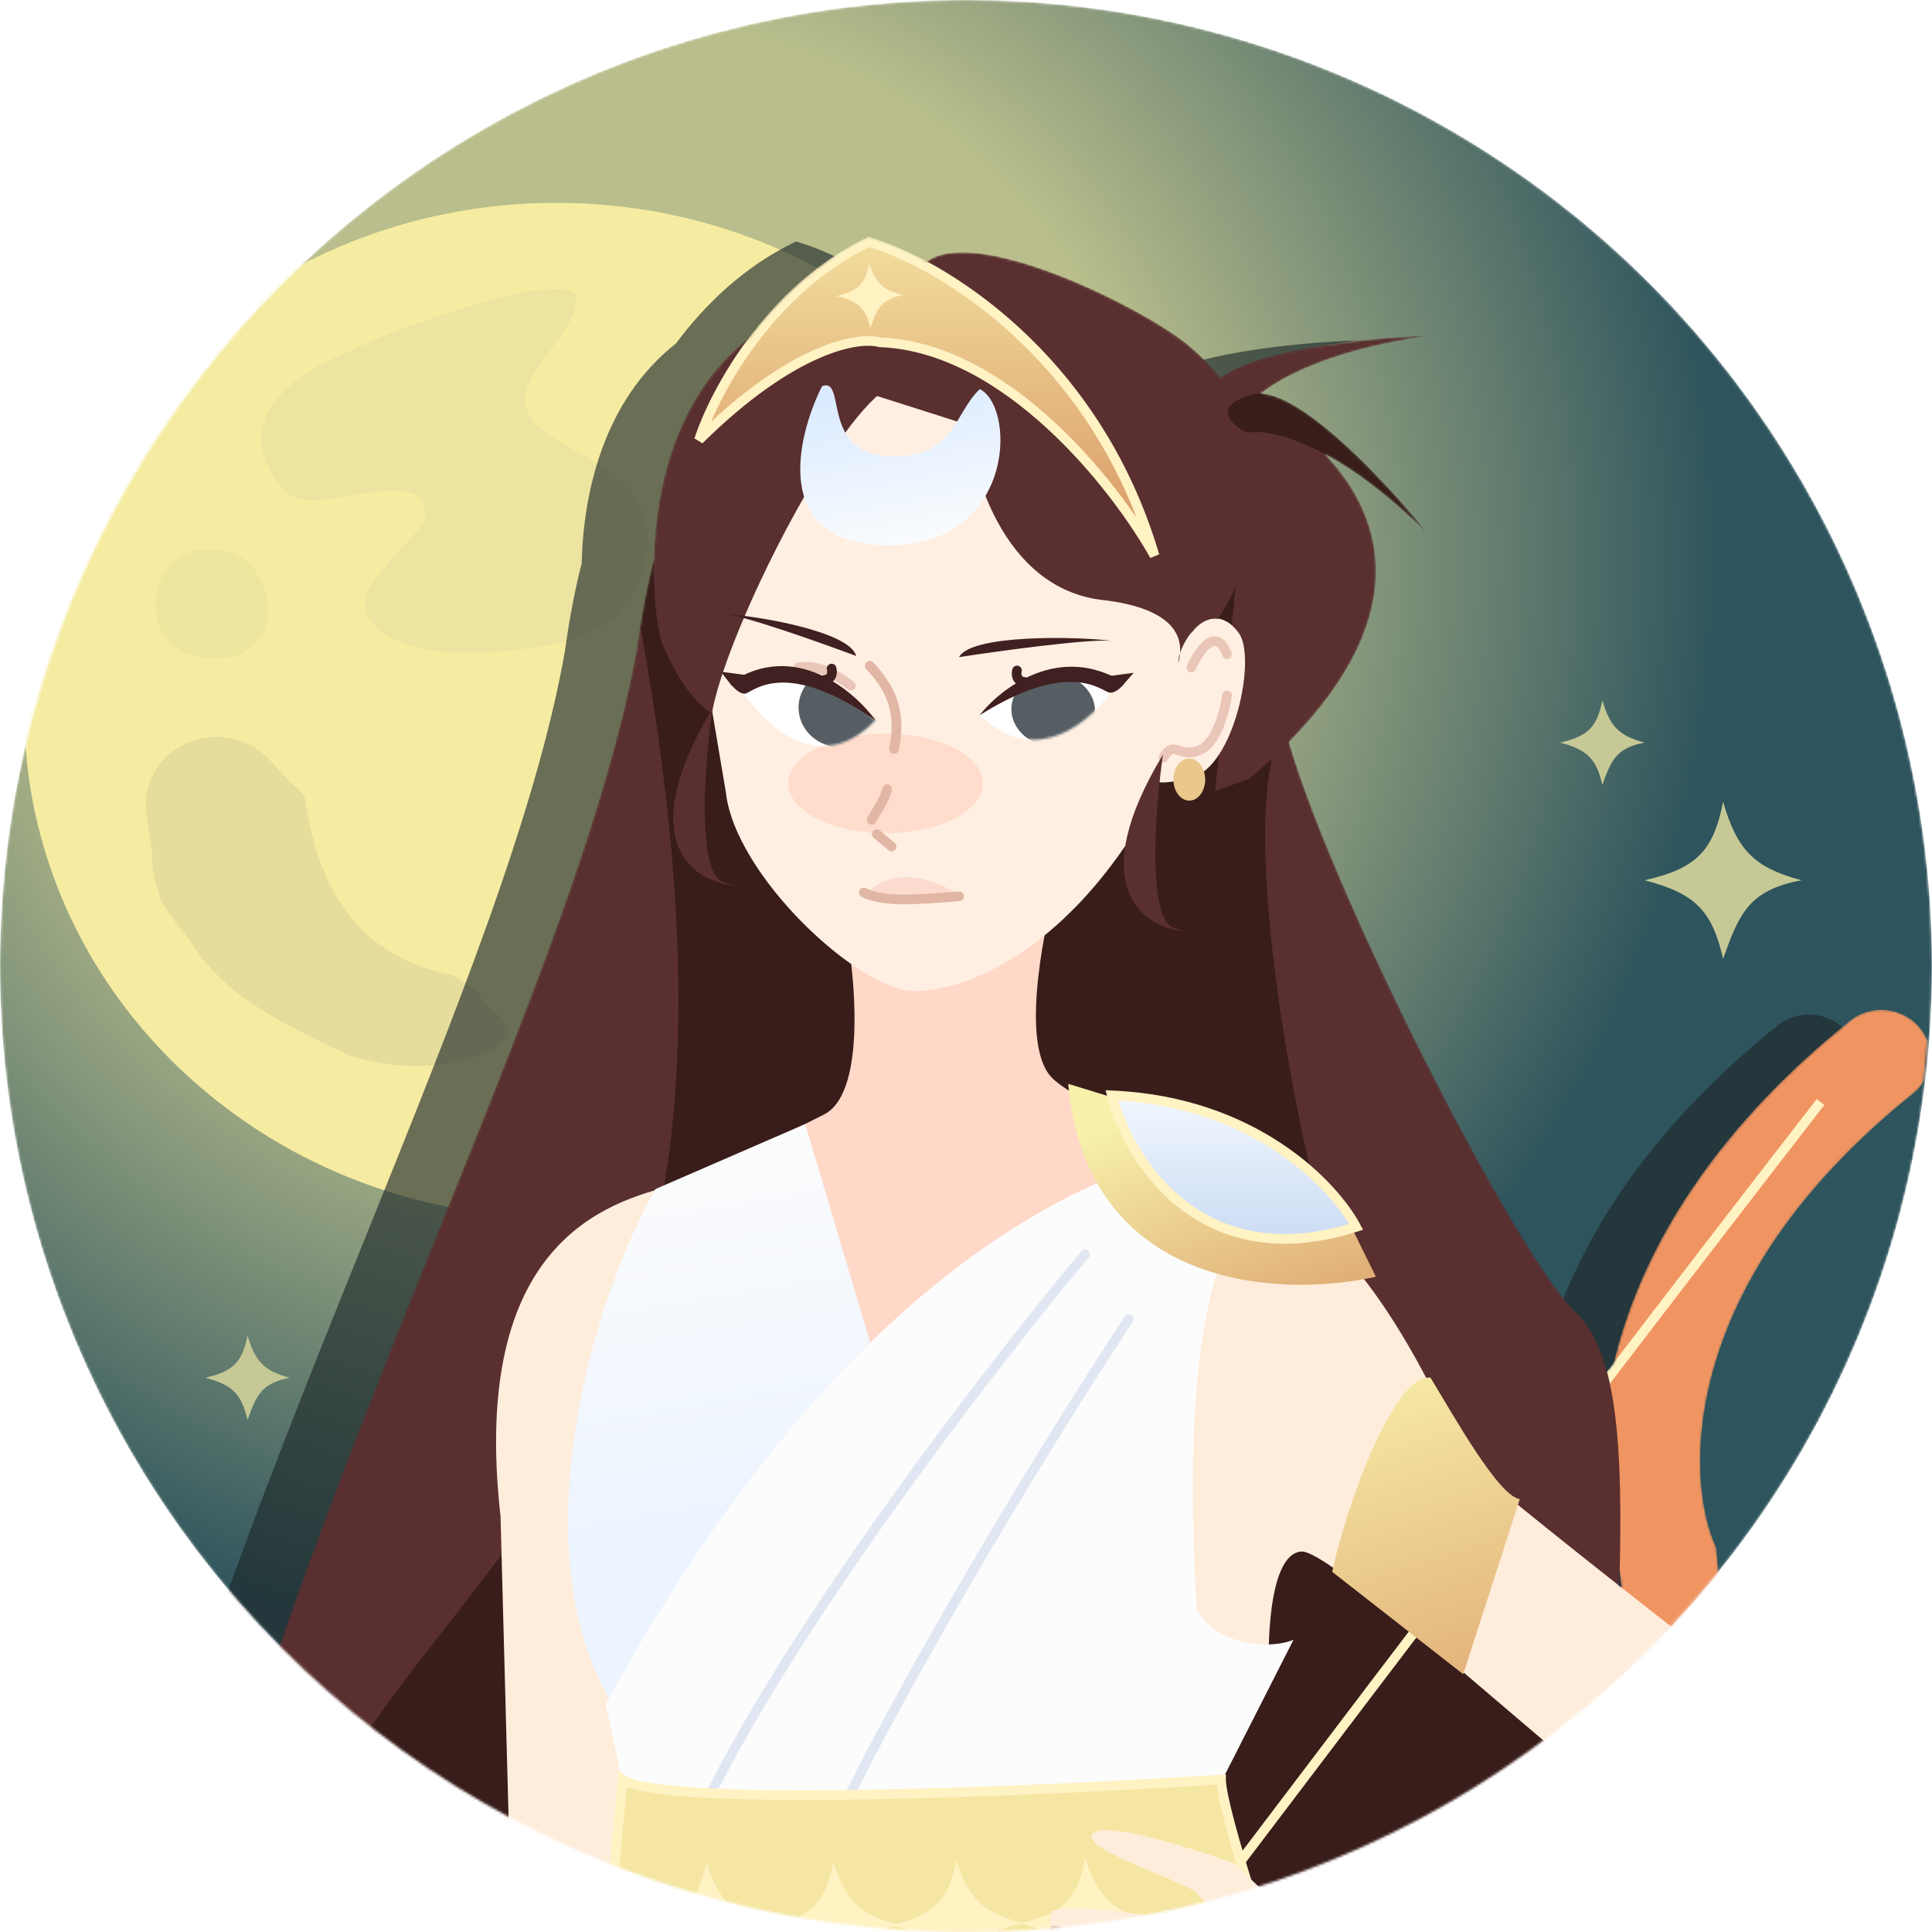 <svg width="800" height="800" viewBox="0 0 800 800" fill="none" xmlns="http://www.w3.org/2000/svg">
<mask id="mask0_4423_1167" style="mask-type:alpha" maskUnits="userSpaceOnUse" x="0" y="0" width="800" height="800">
<circle cx="400" cy="400" r="400" fill="url(#paint0_radial_4423_1167)"/>
</mask>
<g mask="url(#mask0_4423_1167)">
<circle cx="400" cy="400" r="400" fill="url(#paint1_radial_4423_1167)"/>
<g filter="url(#filter0_d_4423_1167)">
<path d="M435.702 279.056C435.702 163.042 337.06 69 215.345 69C93.63 69 -5 163.042 -5 279.056C-5 395.071 93.665 489.101 215.345 489.101C337.025 489.101 435.702 395.06 435.702 279.056Z" fill="#F5ECA1"/>
<path opacity="0.2" d="M314.256 155.46C318.373 153.302 323.476 153.973 326.831 157.093C326.831 157.093 330.491 160.503 335.981 165.602C339.969 167.537 343.793 169.594 347.441 171.775C351.078 173.967 354.538 176.281 357.811 178.73C377.002 192.07 389.741 215.016 394.152 235.703C394.774 239.606 395.149 243.642 395.243 247.791C395.349 251.951 395.184 256.222 394.739 260.628C395.313 264.765 393.331 268.333 390.234 270.379C387.149 272.425 382.95 272.951 379.114 270.972C379.114 270.972 374.398 268.59 367.899 265.906C314.631 267.136 322.221 212.925 312.578 178.987C310.526 171.82 309.13 167.079 309.13 167.079C307.792 162.539 309.916 157.719 314.256 155.438V155.46Z" fill="#AEA290"/>
<path opacity="0.15" d="M212.178 104.939C218.407 104.47 225.574 104.47 223.181 111.302C220.788 129.518 184.963 147.733 213.632 165.949C227.967 175.051 247.076 181.884 252.003 199.943C252.836 203.387 253.141 206.865 253.023 210.342C252.601 220.82 248.484 231.331 238.595 241.742C235.557 243.967 232.19 245.79 228.636 247.299C217.961 251.806 205.585 253.427 195.145 254.377C191.368 254.802 187.532 255.104 183.685 255.25C177.913 255.462 172.107 255.294 166.546 254.668C163.766 254.355 161.045 253.93 158.417 253.371C146.734 250.184 132.411 243.352 137.185 229.687C138.98 226.836 140.915 224.141 142.968 221.502C145.021 218.874 147.179 216.313 149.35 213.775C151.086 212.064 153.279 209.917 155.379 207.603C157.479 205.288 159.473 202.794 160.787 200.368C163.461 184.142 144.352 188.705 135.684 189.118C132.141 189.711 128.622 190.404 125.243 190.975C115.097 192.686 106.134 193.256 101.36 186.424C86.732 167.492 93.583 152.933 109.008 141.639C111.577 139.761 114.393 137.96 117.419 136.249C144.364 122.674 170.64 113.561 200.025 106.281C205.057 105.465 209.104 105.029 212.19 104.928L212.178 104.939Z" fill="#C5B6A2"/>
<path opacity="0.08" d="M368.005 364.499C366.421 367.328 364.697 370.157 362.843 372.953C360.99 375.748 358.996 378.499 356.884 381.216C338.596 409.898 302.772 423.552 269.328 412.168C250.219 405.336 250.219 380.288 262.161 371.186C276.495 357.521 293.211 382.569 309.927 380.288C326.643 378.007 336.204 359.791 353.037 352.668C356.38 351.74 359.606 351.606 362.644 352.623C365.694 353.663 368.568 355.855 371.219 359.612C370.867 361.178 369.823 362.833 367.993 364.499H368.005Z" fill="#C5B6A2"/>
<path opacity="0.09" d="M96.081 238.297C95.917 244.078 93.712 249.614 88.914 253.326C87.975 254.053 86.92 254.69 85.735 255.193C84.48 255.786 83.166 256.267 81.817 256.647C75.107 258.537 67.388 257.821 60.913 254.981C59.916 254.511 58.954 253.952 58.039 253.326C57.124 252.7 56.268 252.006 55.494 251.246C47.517 243.452 47.587 229.452 53.945 220.797C58.297 214.859 65.77 211.896 73.066 212.366C74.532 212.455 75.987 212.69 77.406 213.059C78.955 213.316 80.351 213.697 81.629 214.2C82.908 214.692 84.058 215.307 85.113 216.011C92.046 220.618 96.304 229.721 96.069 238.286L96.081 238.297Z" fill="#AEA290"/>
<path opacity="0.2" d="M172.201 388.809C130.792 380.288 116.458 350.689 111.097 314.593C108.868 312.256 106.499 309.975 104.047 307.738C99.765 303.087 96.563 299.598 96.563 299.598C91.531 294.119 84.434 290.742 76.82 290.194C58.251 288.852 43.119 304.194 45.676 321.783C45.676 321.783 45.958 323.729 46.38 326.647C46.802 329.566 47.377 333.457 47.94 337.36C47.87 341.43 48.257 345.288 49.043 348.967C49.84 352.679 51.037 356.213 52.597 359.612C54.204 362.039 55.917 364.488 57.735 366.937C59.553 369.385 61.477 371.834 63.507 374.261C78.24 398.515 104.516 409.898 129.49 421.986C133.397 423.227 137.373 424.234 141.397 424.972C153.479 427.186 166.019 426.973 178.559 423.552C185.726 421.271 192.894 419.001 195.275 412.168C195.275 408.758 192.882 406.477 190.219 404.195C187.556 401.914 184.6 399.633 183.427 396.234C180.565 393.807 176.905 391.28 172.201 388.809Z" fill="#AEA290"/>
</g>
<path fill-rule="evenodd" clip-rule="evenodd" d="M329.623 100L330.362 100.217C336.804 102.113 344.913 105.406 353.916 110.259C374.58 95.093 443.851 129.717 462.125 144.927C467.35 149.313 471.75 153.832 475.424 158.429C490.945 146.357 537.648 141.753 561.988 140.964C524.671 146.262 503.124 156.446 492.072 164.965C510.649 165.55 545.432 203.195 561.418 223.183C544.962 206.804 530.508 196.4 518.656 190.011C544.159 216.863 554.412 257.649 503.79 309.269C522.82 375.092 599.678 524.383 622.808 545.498C628.668 550.847 632.73 559.313 635.506 569.915L636.85 568.159L638.26 566.315C648.511 523.128 676.403 472.527 736.111 424.626C744.732 417.71 757.569 418.876 764.783 427.232C766.198 428.87 767.291 430.663 768.07 432.54C767.651 438.489 767.101 444.402 766.424 450.276C765.318 451.973 763.919 453.532 762.235 454.883C663.577 534.033 669.053 614.635 679.605 640.143L680.664 642.703L680.954 645.441C681.241 648.137 681.504 650.822 681.744 653.496C608.448 745.231 495.623 804 369.072 804C257.989 804 157.481 758.719 85 685.608C105.433 626.078 129.154 567.258 151.747 511.236C188.373 420.419 222.032 336.958 233.904 269.753C235.79 255.963 238.135 243.876 240.85 233.326C241.533 204.903 249.445 166.209 279.907 142.208C291.683 126.39 307.922 110.461 328.929 100.335L329.623 100ZM769.072 443.99C769.676 441.276 769.682 438.449 769.072 435.709V443.99ZM640.604 658.669L641.417 659.311C641.218 656.956 641.001 654.592 640.765 652.218C640.716 654.366 640.661 656.517 640.604 658.669Z" fill="#1D2829" fill-opacity="0.64" style="mix-blend-mode:hard-light"/>
<mask id="mask1_4423_1167" style="mask-type:alpha" maskUnits="userSpaceOnUse" x="115" y="98" width="685" height="704">
<path fill-rule="evenodd" clip-rule="evenodd" d="M359.623 98L360.362 98.217C366.804 100.113 374.913 103.406 383.916 108.259C404.58 93.093 473.851 127.717 492.125 142.927C497.35 147.313 501.75 151.832 505.424 156.429C520.945 144.357 567.648 139.753 591.988 138.964C554.671 144.262 533.124 154.446 522.072 162.965C540.649 163.55 575.432 201.195 591.418 221.183C574.962 204.804 560.508 194.4 548.656 188.011C574.159 214.863 584.412 255.649 533.79 307.269C552.82 373.092 629.678 522.383 652.808 543.498C658.668 548.847 662.73 557.313 665.506 567.915L666.85 566.159L668.26 564.315C678.511 521.128 706.403 470.527 766.111 422.626C774.732 415.71 787.569 416.876 794.783 425.232C796.198 426.87 797.291 428.663 798.07 430.54C797.651 436.489 797.101 442.402 796.424 448.276C795.318 449.973 793.919 451.532 792.235 452.883C693.577 532.033 699.053 612.635 709.605 638.143L710.664 640.703L710.954 643.441C711.241 646.137 711.504 648.822 711.744 651.496C638.448 743.231 525.623 802 399.072 802C287.989 802 187.481 756.719 115 683.608C135.433 624.078 159.154 565.258 181.747 509.236C218.373 418.419 252.032 334.958 263.904 267.753C265.79 253.963 268.135 241.876 270.85 231.326C271.533 202.903 279.445 164.209 309.907 140.208C321.683 124.39 337.922 108.461 358.929 98.335L359.623 98ZM799.072 441.99C799.676 439.276 799.682 436.449 799.072 433.709V441.99ZM670.604 656.669L671.417 657.311C671.218 654.956 671.001 652.592 670.765 650.218C670.716 652.366 670.661 654.517 670.604 656.669Z" fill="#EAC79B"/>
</mask>
<g mask="url(#mask1_4423_1167)">
<path d="M629.313 682.173C669.313 736.983 724.902 866.888 709.45 948.032C690.135 1049.46 627.669 1087.9 682.737 1096.61C736.51 1105.12 760.502 1086.43 760.071 1070.79C760.048 1070.42 760.024 1070.04 759.997 1069.67C760.036 1070.04 760.061 1070.42 760.071 1070.79C762.289 1107.71 746.767 1172.07 666.71 1142.57C585.834 1112.78 462.875 926.241 411.506 836.696L512.601 596.591L629.313 682.173Z" fill="#381D1A"/>
<path fill-rule="evenodd" clip-rule="evenodd" d="M792.163 452.883C693.505 532.033 698.981 612.635 709.533 638.143L710.592 640.703L710.883 643.441C728.739 811.656 656.492 936.991 615.965 980.37L614.169 982.293L611.914 983.697C577.111 1005.36 547.87 1039.32 525.319 1074.1C502.848 1108.75 487.932 1142.79 481.213 1162.96L480.624 1164.73L479.702 1166.36C438.714 1238.69 376.064 1288.93 315.224 1322.31C254.807 1355.46 195.045 1372.62 157.319 1378.3C54.904 1399.65 4.078 1479.56 -8.105 1515.61C-11.585 1525.9 -23.07 1531.48 -33.76 1528.07C-44.449 1524.66 -50.294 1513.55 -46.815 1503.25C-31.619 1458.28 28.147 1364.71 149.167 1339.77L149.742 1339.66L150.323 1339.57C183.15 1334.7 238.524 1319.11 294.959 1288.14C350.834 1257.48 406.625 1212.38 443.067 1148.94C451.027 1125.65 467.126 1089.61 490.778 1053.14C514.518 1016.53 546.749 978.119 587.339 952.158C621.354 914.377 685.965 801.993 670.649 649.773C654.102 605.56 657.579 509.639 766.039 422.626C774.66 415.71 787.497 416.876 794.711 425.232C801.925 433.587 800.785 445.967 792.163 452.883Z" fill="#F09562"/>
<path fill-rule="evenodd" clip-rule="evenodd" d="M755.413 457.557C549.948 722.527 144.893 1263.68 -31.957 1501.15L-35.165 1498.76C141.682 1261.3 546.76 720.111 752.252 455.106L755.413 457.557Z" fill="#FFF2C3"/>
<path d="M258.631 356.877C258.631 206.716 292.466 166.035 323.562 167.091C323.562 167.091 472.739 237.617 506.027 237.617C539.314 237.617 524.109 376.295 534.794 395.71C545.479 415.124 586.985 458.707 594.794 497.536C602.602 536.365 621.506 621.944 621.506 621.944L421.781 512.193L209.187 578.57C200.599 587.912 193.541 589.311 190.823 584.303L209.187 578.57C229.59 556.374 258.631 489.342 258.631 356.877Z" fill="#381D1A"/>
<path d="M532.326 302.204C548.628 365.07 628.992 521.822 652.737 543.498C691.365 578.761 651.915 749.529 680.271 774.49C708.627 799.452 780.545 883.449 764.928 961.503C749.953 1036.35 645.03 1093.72 661.451 1107.03C662.413 1107.54 663.345 1108.03 664.242 1108.5C663.079 1108.09 662.154 1107.6 661.451 1107.03C638.329 1094.72 597.798 1069.04 600.955 1053.82C605.064 1034.01 821.229 994.785 730.819 917.523C640.408 840.262 602.189 824.017 623.97 774.49C645.751 724.964 661.367 624.326 611.23 628.288C561.094 632.25 501.505 335.486 532.326 302.204Z" fill="#5A2F30"/>
<path d="M503.149 157.982C517.084 170.978 514.613 219.923 511.635 242.772L503.149 327.561L517.441 322.41C618.557 235.878 550.045 176.736 503.149 157.982Z" fill="#5A2F30"/>
<path d="M136.576 997.559C53.398 857.775 153.425 641.099 213.836 550.234L320.685 653.25L224.932 1089.48C188.768 1080.92 150.96 1024.63 136.576 997.559Z" fill="#381D1A"/>
<path d="M123.832 1036.39C52.161 953.975 59.867 895.336 72.464 836.696C113.467 626.805 243.299 403.357 265.205 259.414C323.086 580.032 207.669 621.949 136.574 741.209C79.697 836.617 175.201 1044.31 218.763 1102.95L123.832 1036.39Z" fill="#5A2F30"/>
<path d="M207.26 627.891C194.439 514.098 251.643 497.801 278.766 490.801L252.876 627.891L283.672 823.224L216.275 965.464L207.26 627.891Z" fill="#FFEDDC"/>
<path d="M606.299 603.749C603.737 597.897 554.108 476.934 507.26 503.877L418.083 648.099L525.343 688.908C525.343 688.908 524.003 643.302 538.936 642.456C553.869 641.61 683.307 764.14 678.919 749.668C674.532 735.197 750.571 719.169 750.571 719.169C750.571 719.169 608.861 609.601 606.299 603.749Z" fill="#FFEDDC"/>
<path d="M435.341 446.03C420.957 430.578 435.341 374.316 435.341 374.316H432.464L351.916 394.919C351.916 394.919 360.546 451.577 341.231 461.482C321.917 471.388 273.835 493.972 273.835 493.972L341.231 574.799L542.6 493.972C542.6 493.972 449.724 461.482 435.341 446.03Z" fill="#FFD8C8"/>
<path d="M333.424 465.443L369.269 586.055L390.547 607.175L264.187 719.812C210.691 660.18 242.132 544.011 271.37 492.385L333.424 465.443Z" fill="url(#paint2_linear_4423_1167)"/>
<path d="M492.053 655.627C495.341 681.935 525.067 683.494 535.614 679.003L504.793 739.624L485.478 757.85L492.053 655.627Z" fill="#FCFCFC"/>
<path d="M300.548 327.957L289.452 262.219C289.452 262.219 289.452 174.26 336.712 159.996C383.972 145.733 501.917 211.9 501.917 211.9L493.287 262.219C496.988 256.522 505.615 251.885 513.013 262.219C520.41 272.554 510.958 317.656 493.287 322.047C478.63 325.69 477.826 323.29 477.978 322.365L471.917 341.066C440.325 392.567 401.643 410.37 378.63 410.37C355.616 410.37 304.246 362.428 300.548 327.957Z" fill="#FFEFE2"/>
<path d="M250.822 705.549C376.033 476.321 508.492 474.953 508.492 474.953L527.807 490.802C471.588 525.351 500.41 719.548 508.492 810.149L275.068 820.054L250.822 705.549Z" fill="#FCFCFC"/>
<path d="M406.574 177.794L363.012 163.927L357.67 129.06L401.642 136.984L406.574 177.794Z" fill="#5A2F30"/>
<path d="M216.379 1235.81C190.102 1204.93 147.362 1223.87 149.828 1200.81C152.293 1177.75 248.85 851.754 248.85 851.754L264.379 779.727L497.178 739.625L708.627 1219.36C708.627 1219.36 672.906 1229.88 650.735 1219.36C628.564 1208.83 574.778 1177.75 522.224 1177.75C469.669 1177.75 497.178 1235.81 354.707 1253.44C329.977 1256.5 249.226 1274.41 216.379 1235.81Z" fill="white"/>
<path d="M220.411 1301.45L278.356 856.503L447.67 739.625L533.56 1269.28C423.424 1267.8 278.904 1290.11 220.411 1301.45Z" fill="url(#paint3_linear_4423_1167)"/>
<path fill-rule="evenodd" clip-rule="evenodd" d="M450.594 517.793C451.443 518.5 451.558 519.761 450.851 520.61C424.034 552.795 383.125 605.239 347.575 657.934C329.8 684.282 313.383 710.664 300.742 734.59C288.077 758.56 279.289 779.9 276.631 796.208C276.454 797.298 275.426 798.038 274.336 797.86C273.245 797.682 272.506 796.655 272.683 795.564C275.45 778.59 284.495 756.776 297.205 732.722C309.938 708.623 326.439 682.111 344.259 655.697C379.901 602.867 420.895 550.314 447.778 518.049C448.485 517.201 449.746 517.086 450.594 517.793ZM468.506 544.608C469.425 545.221 469.673 546.462 469.06 547.381C448.748 577.845 414.007 633.846 384.061 687.135C369.088 713.78 355.33 739.718 345.177 761.431C340.1 772.288 335.937 782.063 332.976 790.325C330 798.629 328.294 805.255 328.024 809.87C327.959 810.973 327.013 811.815 325.91 811.75C324.807 811.686 323.966 810.739 324.03 809.637C324.336 804.426 326.207 797.356 329.211 788.975C332.229 780.553 336.448 770.656 341.554 759.736C351.767 737.895 365.578 711.86 380.574 685.175C410.567 631.803 445.36 575.715 465.732 545.162C466.345 544.243 467.587 543.995 468.506 544.608Z" fill="#E1E7F2"/>
<path d="M540.957 854.129H247.123L257.808 736.85C274.904 748.578 430.136 741.737 505.615 736.85C505.615 749.529 529.177 820.319 540.957 854.129Z" fill="#F6E6A3"/>
<path fill-rule="evenodd" clip-rule="evenodd" d="M256.126 733.271L258.94 735.201C259.742 735.751 261.105 736.341 263.124 736.912C265.112 737.475 267.605 737.985 270.572 738.441C276.505 739.352 284.19 740.024 293.229 740.488C311.298 741.416 334.611 741.508 359.784 741.081C410.122 740.227 467.766 737.296 505.486 734.854L507.615 734.717V736.85C507.615 738.212 507.943 740.529 508.609 743.737C509.265 746.9 510.221 750.797 511.413 755.253C513.795 764.161 517.099 775.224 520.777 786.968C528.132 810.45 536.96 836.579 542.846 853.471L543.772 856.129H244.933L256.126 733.271ZM259.535 739.94L249.314 852.129H538.145C532.276 835.208 523.955 810.498 516.96 788.163C513.275 776.398 509.952 765.273 507.549 756.286C506.347 751.794 505.37 747.816 504.692 744.549C504.25 742.419 503.922 740.532 503.75 738.974C465.974 741.392 409.394 744.239 359.852 745.08C334.645 745.508 311.227 745.417 293.023 744.482C283.925 744.015 276.089 743.335 269.965 742.395C266.904 741.925 264.236 741.384 262.034 740.761C261.143 740.509 260.305 740.237 259.535 739.94Z" fill="#FFF2C3"/>
<path d="M569.724 528.664L559.533 507.99C554.736 490.751 489.989 464.594 458.215 453.67L442.328 448.805C450.001 534.096 530.456 537.582 569.724 528.664Z" fill="url(#paint4_linear_4423_1167)"/>
<path d="M561.506 508.042C552.487 490.934 519.641 456.085 460.411 453.558C467.25 480.274 497.043 528.572 561.506 508.042Z" fill="url(#paint5_linear_4423_1167)"/>
<path fill-rule="evenodd" clip-rule="evenodd" d="M457.805 451.445L458.473 454.054C461.973 467.726 471.325 486.907 488.114 500.09C505.016 513.363 529.274 520.406 562.113 509.948L564.39 509.223L563.275 507.11C553.959 489.438 520.509 454.12 460.496 451.56L457.805 451.445ZM558.549 506.859C528.138 515.863 506.01 509.058 490.585 496.944C475.698 485.254 466.895 468.489 463.08 455.699C517.43 458.99 548.502 489.954 558.549 506.859Z" fill="#FFF2C3"/>
<g filter="url(#filter1_f_4423_1167)">
<path d="M406.985 324.393C406.985 335.771 388.954 344.996 366.711 344.996C344.469 344.996 326.437 335.771 326.437 324.393C326.437 313.014 344.469 303.789 366.711 303.789C388.954 303.789 406.985 313.014 406.985 324.393Z" fill="#FFDCCB"/>
</g>
<path fill-rule="evenodd" clip-rule="evenodd" d="M367.771 324.818C366.692 324.581 365.625 325.263 365.388 326.342C364.979 328.2 363.83 330.547 362.514 332.866C361.893 333.959 361.264 334.998 360.696 335.934C360.674 335.971 360.652 336.007 360.631 336.043C360.063 336.98 359.529 337.863 359.183 338.529C358.675 339.51 359.057 340.717 360.038 341.226C361.019 341.734 362.226 341.351 362.734 340.371C363.005 339.849 363.457 339.097 364.052 338.115C364.076 338.075 364.1 338.035 364.125 337.995C364.687 337.066 365.343 335.984 365.992 334.841C367.319 332.504 368.745 329.701 369.295 327.201C369.532 326.122 368.85 325.055 367.771 324.818ZM361.479 344.111C360.771 344.958 360.883 346.22 361.731 346.928L367.895 352.079C368.743 352.787 370.004 352.674 370.713 351.826C371.421 350.979 371.308 349.718 370.46 349.009L364.296 343.859C363.448 343.15 362.187 343.263 361.479 344.111Z" fill="#E1B6A5"/>
<path fill-rule="evenodd" clip-rule="evenodd" d="M358.791 274.18C357.974 274.923 357.914 276.188 358.657 277.005C362.043 280.726 365.259 284.683 367.237 289.784C369.2 294.846 369.999 301.188 368.259 309.73C368.038 310.813 368.737 311.869 369.819 312.089C370.901 312.31 371.958 311.611 372.178 310.529C374.054 301.321 373.237 294.192 370.967 288.338C368.712 282.524 365.08 278.12 361.616 274.313C360.873 273.496 359.608 273.436 358.791 274.18Z" fill="#E1B6A5"/>
<path d="M294.795 295.469C299.793 264.997 340.475 182.319 364.658 162.737L366.577 114.985L333.1 126.878C257.398 157.185 269.909 256.084 274.248 266.545C283.288 288.337 292.322 293.701 294.795 295.469Z" fill="#5A2F30"/>
<path d="M457.122 248.512C414.711 244.075 401.095 193.042 399.588 168.081L381.506 110.437C398.601 90.151 473.012 127.078 492.053 142.927C540.382 183.499 518.08 235.377 504.382 256.244C497.058 254.983 490.723 264.087 488.646 270.39C488.557 271.673 488.328 273.032 487.944 274.47C487.86 273.444 488.112 272.009 488.646 270.39C489.771 254.126 468.422 249.859 457.122 248.512Z" fill="#5A2F30"/>
<path d="M477.481 795.572C460.623 791.548 454.635 785.662 449.398 769.392C446.283 785.89 440.719 792.115 422.244 796.467C440.829 800.753 446.25 807.058 450.327 822.647C455.666 807.538 458.806 799.194 477.481 795.572Z" fill="#FFF2C3"/>
<path d="M359.726 100.136C318.301 120.105 295.616 163.134 289.452 182.152C328.246 143.799 355.479 139.229 364.246 141.738C416.849 143.64 462.054 201.435 478.081 230.094C453.424 146.731 388.904 108.721 359.726 100.136Z" fill="url(#paint6_linear_4423_1167)"/>
<path fill-rule="evenodd" clip-rule="evenodd" d="M359.551 98L360.29 98.217C389.993 106.957 455.115 145.396 479.999 229.527L476.336 231.07C468.41 216.897 453.228 195.459 433.526 177.355C413.794 159.222 389.782 144.663 364.174 143.737L363.93 143.728L363.696 143.661C359.964 142.593 351.486 142.91 338.916 148.452C326.432 153.956 310.122 164.529 290.858 183.574L287.549 181.535C293.806 162.233 316.755 118.63 358.857 98.335L359.551 98ZM359.899 102.276C324.731 119.541 303.347 153.775 294.456 174.596C311.246 159.064 325.728 149.895 337.302 144.792C350.034 139.178 359.458 138.398 364.553 139.749C391.457 140.804 416.263 156.058 436.233 174.409C450.29 187.327 462.076 201.893 470.658 214.439C443.458 143.742 386.909 110.52 359.899 102.276Z" fill="#FFF2C3"/>
<path d="M511.262 771.671L571.262 829.518C588.523 864.384 576.604 879.045 571.262 889.742C566.988 898.301 533.591 872.177 517.426 858.045L474.687 841.404C465.509 834.933 445.755 820.643 440.166 815.254C434.577 809.866 434.55 797.161 435.235 791.482C447.728 787.044 491.125 795.444 511.262 800.198L494.824 783.161C483.728 776.425 445.92 764.935 452.906 758.992C458.495 754.237 494.139 765.463 511.262 771.671Z" fill="#FFEDDC"/>
<path opacity="0.9" d="M395.479 369.562C387.997 364.778 370.289 358.081 359.315 369.562C368.875 371.356 389.493 373.868 395.479 369.562Z" fill="#FCD9CC"/>
<path d="M397.122 272.092C414.424 269.453 451.303 264.411 460.409 265.362C445.991 263.514 402.13 262.59 397.122 272.092Z" fill="#402020"/>
<path d="M354.51 271.632C339.732 266.094 308.113 254.864 299.86 254.245C312.997 254.888 352.008 261.454 354.51 271.632Z" fill="#402020"/>
<path fill-rule="evenodd" clip-rule="evenodd" d="M355.885 368.659C356.383 367.673 357.586 367.277 358.572 367.775C362.444 369.731 368 370.433 374.776 370.433C380.524 370.433 386.903 369.935 393.535 369.417C394.673 369.328 395.819 369.238 396.97 369.151C398.072 369.067 399.032 369.892 399.116 370.993C399.2 372.095 398.375 373.055 397.274 373.139C396.141 373.225 395.008 373.314 393.876 373.403C387.255 373.92 380.694 374.433 374.776 374.433C367.888 374.433 361.527 373.749 356.769 371.346C355.783 370.848 355.387 369.645 355.885 368.659Z" fill="#E1B6A5"/>
<path d="M364.228 225.685C319.845 223.466 329.845 180.913 340.393 159.914C350.685 155.951 339.612 187.252 367.534 188.837C395.456 190.422 394.675 171.404 405.753 161.102C421.387 169.422 419.708 228.458 364.228 225.685Z" fill="url(#paint7_linear_4423_1167)"/>
<path d="M591.916 138.964C537.282 146.721 516.452 164.95 512.865 173.095C506.317 176.327 494.717 178.68 500.704 162.235C506.691 145.79 564.007 139.869 591.916 138.964Z" fill="#5A2F30"/>
<path d="M591.346 221.183C552.925 182.94 525.414 177.272 516.461 179.219C509.917 175.979 501.164 168.271 518.509 163.36C535.853 158.448 574.294 199.862 591.346 221.183Z" fill="#381D1A"/>
<path fill-rule="evenodd" clip-rule="evenodd" d="M343.699 276.387C347.859 278.179 351.494 280.644 353.607 282.401C354.457 283.107 354.573 284.368 353.867 285.218C353.161 286.067 351.9 286.183 351.05 285.477C349.192 283.932 345.881 281.682 342.116 280.061C338.308 278.42 334.341 277.554 331.017 278.355C329.943 278.614 328.863 277.954 328.604 276.88C328.345 275.806 329.006 274.726 330.079 274.467C334.645 273.366 339.583 274.614 343.699 276.387Z" fill="#EAC6B8"/>
<path d="M362.491 298.251C352.926 288.866 328.366 273.061 306.644 284.916C315.505 299.571 339.08 322.755 362.491 298.251Z" fill="white"/>
<mask id="mask2_4423_1167" style="mask-type:alpha" maskUnits="userSpaceOnUse" x="306" y="280" width="57" height="29">
<path d="M362.491 298.25C352.926 288.866 328.365 273.061 306.644 284.916C315.505 299.571 339.079 322.755 362.491 298.25Z" fill="white"/>
</mask>
<g mask="url(#mask2_4423_1167)">
<path d="M365.21 290.897C366.421 299.897 359.698 308.123 350.195 309.27C340.691 310.416 332.005 304.05 330.794 295.05C329.583 286.05 336.305 277.824 345.809 276.677C355.313 275.531 363.999 281.897 365.21 290.897Z" fill="#565E63"/>
</g>
<path d="M302.191 282.802C329.009 264.711 353.703 286.06 362.601 298.368C324.586 271.841 311.669 286.82 308.54 287.197C306.037 287.499 303.259 284.178 302.191 282.802Z" fill="#402020"/>
<path d="M298.492 278.132L303.013 283.969L314.201 280.257L298.492 278.132Z" fill="#402020"/>
<path d="M405.685 296.097C415.163 287.607 439.562 273.45 461.34 284.742C452.605 298.101 429.246 319.076 405.685 296.097Z" fill="white"/>
<mask id="mask3_4423_1167" style="mask-type:alpha" maskUnits="userSpaceOnUse" x="405" y="280" width="57" height="27">
<path d="M405.685 296.097C415.163 287.607 439.562 273.45 461.34 284.742C452.605 298.101 429.246 319.076 405.685 296.097Z" fill="white"/>
</mask>
<g mask="url(#mask3_4423_1167)">
<path d="M418.915 291.828C417.775 300.103 424.55 307.798 434.047 309.014C443.544 310.231 452.168 304.508 453.308 296.233C454.448 287.957 447.673 280.263 438.176 279.046C428.679 277.83 420.055 283.553 418.915 291.828Z" fill="#565E63"/>
</g>
<path d="M465.768 282.869C438.855 265.745 414.364 285.009 405.574 296.205C443.325 272.391 456.336 286.414 459.463 286.814C461.964 287.135 464.712 284.12 465.768 282.869Z" fill="#402020"/>
<path d="M469.431 278.583L465.753 282.789L453.71 280.666L469.431 278.583Z" fill="#402020"/>
<path fill-rule="evenodd" clip-rule="evenodd" d="M421.632 275.707C422.7 275.99 423.335 277.086 423.052 278.153C422.927 278.623 422.914 279.266 423.094 279.704C423.17 279.887 423.269 280.014 423.407 280.112C423.548 280.212 423.836 280.356 424.403 280.401C425.504 280.487 426.327 281.451 426.24 282.552C426.153 283.653 425.189 284.475 424.088 284.388C422.935 284.297 421.924 283.963 421.095 283.376C420.263 282.786 419.722 282.018 419.397 281.23C418.776 279.726 418.919 278.128 419.186 277.126C419.469 276.059 420.564 275.423 421.632 275.707Z" fill="#402020"/>
<path fill-rule="evenodd" clip-rule="evenodd" d="M343.846 274.915C342.779 275.199 342.143 276.294 342.427 277.362C342.551 277.831 342.564 278.475 342.384 278.912C342.308 279.095 342.209 279.223 342.071 279.32C341.93 279.42 341.642 279.564 341.075 279.609C339.974 279.696 339.152 280.659 339.238 281.76C339.325 282.861 340.289 283.684 341.39 283.597C342.543 283.506 343.554 283.171 344.383 282.584C345.215 281.995 345.756 281.226 346.081 280.439C346.702 278.935 346.559 277.337 346.292 276.335C346.009 275.267 344.914 274.632 343.846 274.915Z" fill="#402020"/>
<path fill-rule="evenodd" clip-rule="evenodd" d="M497.896 272.09C496.799 273.764 495.836 275.621 495.119 277.255C494.675 278.267 493.495 278.727 492.484 278.283C491.472 277.839 491.012 276.659 491.456 275.648C492.246 273.848 493.31 271.789 494.55 269.897C495.773 268.032 497.25 266.199 498.898 264.979C500.548 263.757 502.737 262.907 505.034 263.883C507.171 264.791 508.743 267.033 509.95 270.191C510.344 271.222 509.827 272.379 508.796 272.773C507.764 273.167 506.608 272.65 506.213 271.618C505.119 268.754 504.068 267.819 503.47 267.565C503.033 267.379 502.376 267.381 501.279 268.193C500.181 269.006 499.01 270.39 497.896 272.09Z" fill="#EAC6B8"/>
<path fill-rule="evenodd" clip-rule="evenodd" d="M508.343 285.959C509.438 286.104 510.208 287.109 510.063 288.204C509.635 291.438 508.552 296.461 506.668 301.122C504.833 305.661 502.021 310.414 497.819 312.343C495.355 313.475 493.258 313.739 491.42 313.569C489.928 313.432 488.632 312.997 487.693 312.682C487.527 312.626 487.372 312.575 487.229 312.529C486.156 312.184 485.807 312.191 485.547 312.288C485.256 312.397 484.578 312.825 483.517 314.686C482.969 315.646 481.748 315.98 480.788 315.432C479.829 314.885 479.495 313.664 480.042 312.704C481.241 310.603 482.515 309.15 484.15 308.54C485.817 307.919 487.369 308.372 488.453 308.72C488.66 308.787 488.859 308.853 489.052 308.917C489.987 309.227 490.795 309.495 491.788 309.586C492.904 309.689 494.3 309.557 496.15 308.708C498.853 307.467 501.178 304.032 502.959 299.623C504.692 295.337 505.704 290.653 506.098 287.679C506.243 286.584 507.248 285.814 508.343 285.959Z" fill="#EAC6B8"/>
<path d="M499.039 322.808C499.039 327.622 496.095 331.524 492.464 331.524C488.832 331.524 485.889 327.622 485.889 322.808C485.889 317.994 488.832 314.091 492.464 314.091C496.095 314.091 499.039 317.994 499.039 322.808Z" fill="#EAC78B"/>
<path d="M566.438 839.864C594.711 850.324 659.588 746.914 685.204 719.971C670.41 698.417 726.711 705.707 756.711 712.047C761.642 721.556 765.341 752.461 762.053 768.705C759.423 781.701 614.93 866.938 566.438 892.956V839.864Z" fill="#FFEDDC"/>
<path d="M486.063 384.221C474.885 380.417 478.392 334.826 481.543 312.506C448.995 366.391 472.912 383.56 488.94 385.409C492.638 386.598 497.241 388.024 486.063 384.221Z" fill="#5A2F30"/>
<path d="M299.489 365.202C288.311 361.399 291.818 315.808 294.968 293.488C262.421 347.373 286.338 364.542 302.366 366.391C306.064 367.58 310.667 369.006 299.489 365.202Z" fill="#5A2F30"/>
<path d="M592.328 570.442C576.876 568.857 557.122 624.59 551.643 650.873L605.889 693.267L629.314 620.759C620.437 619.492 601.917 586.158 592.328 570.442Z" fill="url(#paint8_linear_4423_1167)"/>
<path d="M373.979 122.15C365.56 120.141 362.57 117.201 359.955 109.077C358.4 117.315 355.621 120.424 346.395 122.597C355.676 124.737 358.383 127.886 360.419 135.67C363.085 128.126 364.653 123.959 373.979 122.15Z" fill="#FFF2C3"/>
<path d="M320.496 797.155C303.638 793.131 297.65 787.245 292.413 770.975C289.298 787.473 283.734 793.698 265.259 798.05C283.844 802.336 289.265 808.641 293.342 824.23C298.681 809.121 301.821 800.777 320.496 797.155Z" fill="#FFF2C3"/>
<path d="M424.057 796.363C407.199 792.34 401.211 786.453 395.974 770.184C392.86 786.682 387.295 792.906 368.821 797.259C387.405 801.544 392.826 807.85 396.903 823.438C402.242 808.33 405.383 799.985 424.057 796.363Z" fill="#FFF2C3"/>
<path d="M373.098 797.155C356.24 793.131 350.252 787.245 345.015 770.975C341.9 787.473 336.336 793.698 317.861 798.05C336.445 802.336 341.866 808.641 345.944 824.23C351.283 809.121 354.423 800.777 373.098 797.155Z" fill="#FFF2C3"/>
<path fill-rule="evenodd" clip-rule="evenodd" d="M434.621 799.019C434.86 797.94 435.927 797.26 437.006 797.499L497.827 810.97C498.906 811.209 499.587 812.277 499.348 813.355C499.109 814.433 498.041 815.114 496.963 814.875L436.141 801.404C435.062 801.165 434.382 800.097 434.621 799.019Z" fill="#E1B6A5"/>
</g>
<path d="M746 364.5C726.251 359.257 719.327 351.956 713.5 332C709.497 352.069 702.823 359.555 681 364.5C702.775 370.097 709.023 377.898 713.5 397C720.091 378.67 723.956 368.55 746 364.5Z" fill="#C6C895"/>
<path d="M681 307.5C670.366 304.677 666.638 300.745 663.5 290C661.345 300.806 657.751 304.837 646 307.5C657.725 310.514 661.089 314.714 663.5 325C667.049 315.13 669.13 309.681 681 307.5Z" fill="#C6C895"/>
<path d="M120 570.5C109.366 567.677 105.638 563.745 102.5 553C100.345 563.806 96.751 567.837 85 570.5C96.725 573.514 100.089 577.714 102.5 588C106.049 578.13 108.13 572.681 120 570.5Z" fill="#C6C895"/>
</g>
<defs>
<filter id="filter0_d_4423_1167" x="-10" y="64" width="480.702" height="460.101" filterUnits="userSpaceOnUse" color-interpolation-filters="sRGB">
<feFlood flood-opacity="0" result="BackgroundImageFix"/>
<feColorMatrix in="SourceAlpha" type="matrix" values="0 0 0 0 0 0 0 0 0 0 0 0 0 0 0 0 0 0 127 0" result="hardAlpha"/>
<feOffset dx="15" dy="15"/>
<feGaussianBlur stdDeviation="10"/>
<feComposite in2="hardAlpha" operator="out"/>
<feColorMatrix type="matrix" values="0 0 0 0 0.008 0 0 0 0 0.158 0 0 0 0 0.218 0 0 0 0.5 0"/>
<feBlend mode="normal" in2="BackgroundImageFix" result="effect1_dropShadow_4423_1167"/>
<feBlend mode="normal" in="SourceGraphic" in2="effect1_dropShadow_4423_1167" result="shape"/>
</filter>
<filter id="filter1_f_4423_1167" x="296.437" y="273.789" width="140.548" height="101.206" filterUnits="userSpaceOnUse" color-interpolation-filters="sRGB">
<feFlood flood-opacity="0" result="BackgroundImageFix"/>
<feBlend mode="normal" in="SourceGraphic" in2="BackgroundImageFix" result="shape"/>
<feGaussianBlur stdDeviation="15" result="effect1_foregroundBlur_4423_1167"/>
</filter>
<radialGradient id="paint0_radial_4423_1167" cx="0" cy="0" r="1" gradientUnits="userSpaceOnUse" gradientTransform="translate(256 232) rotate(55.889) scale(509.09)">
<stop offset="0.435" stop-color="#B9BE8C"/>
<stop offset="0.895" stop-color="#2E545D"/>
</radialGradient>
<radialGradient id="paint1_radial_4423_1167" cx="0" cy="0" r="1" gradientUnits="userSpaceOnUse" gradientTransform="translate(256 232) rotate(55.889) scale(509.09)">
<stop offset="0.435" stop-color="#B9BE8C"/>
<stop offset="0.895" stop-color="#2E545D"/>
</radialGradient>
<linearGradient id="paint2_linear_4423_1167" x1="312.864" y1="465.443" x2="340.054" y2="626.247" gradientUnits="userSpaceOnUse">
<stop stop-color="#FCFCFC"/>
<stop offset="1" stop-color="#ECF4FF"/>
</linearGradient>
<linearGradient id="paint3_linear_4423_1167" x1="376.986" y1="1301.45" x2="376.986" y2="739.625" gradientUnits="userSpaceOnUse">
<stop stop-color="#EBF3FF"/>
<stop offset="1" stop-color="white"/>
</linearGradient>
<linearGradient id="paint4_linear_4423_1167" x1="506.026" y1="448.805" x2="541.634" y2="547.979" gradientUnits="userSpaceOnUse">
<stop stop-color="#F7F1AB"/>
<stop offset="1" stop-color="#DEA772"/>
</linearGradient>
<linearGradient id="paint5_linear_4423_1167" x1="510.958" y1="453.558" x2="510.958" y2="512.99" gradientUnits="userSpaceOnUse">
<stop stop-color="#F2F7FE"/>
<stop offset="1" stop-color="#CBDCF3"/>
</linearGradient>
<linearGradient id="paint6_linear_4423_1167" x1="383.767" y1="100.136" x2="383.958" y2="215.434" gradientUnits="userSpaceOnUse">
<stop stop-color="#F2DD9D"/>
<stop offset="1" stop-color="#DB9E6B"/>
</linearGradient>
<linearGradient id="paint7_linear_4423_1167" x1="372.466" y1="159.567" x2="385.875" y2="226.327" gradientUnits="userSpaceOnUse">
<stop stop-color="#DBEBFF"/>
<stop offset="1" stop-color="#FBFCFD"/>
</linearGradient>
<linearGradient id="paint8_linear_4423_1167" x1="590.273" y1="570.045" x2="644.139" y2="736.06" gradientUnits="userSpaceOnUse">
<stop stop-color="#F6E8A5"/>
<stop offset="1" stop-color="#DA9D6A"/>
</linearGradient>
</defs>
</svg>
